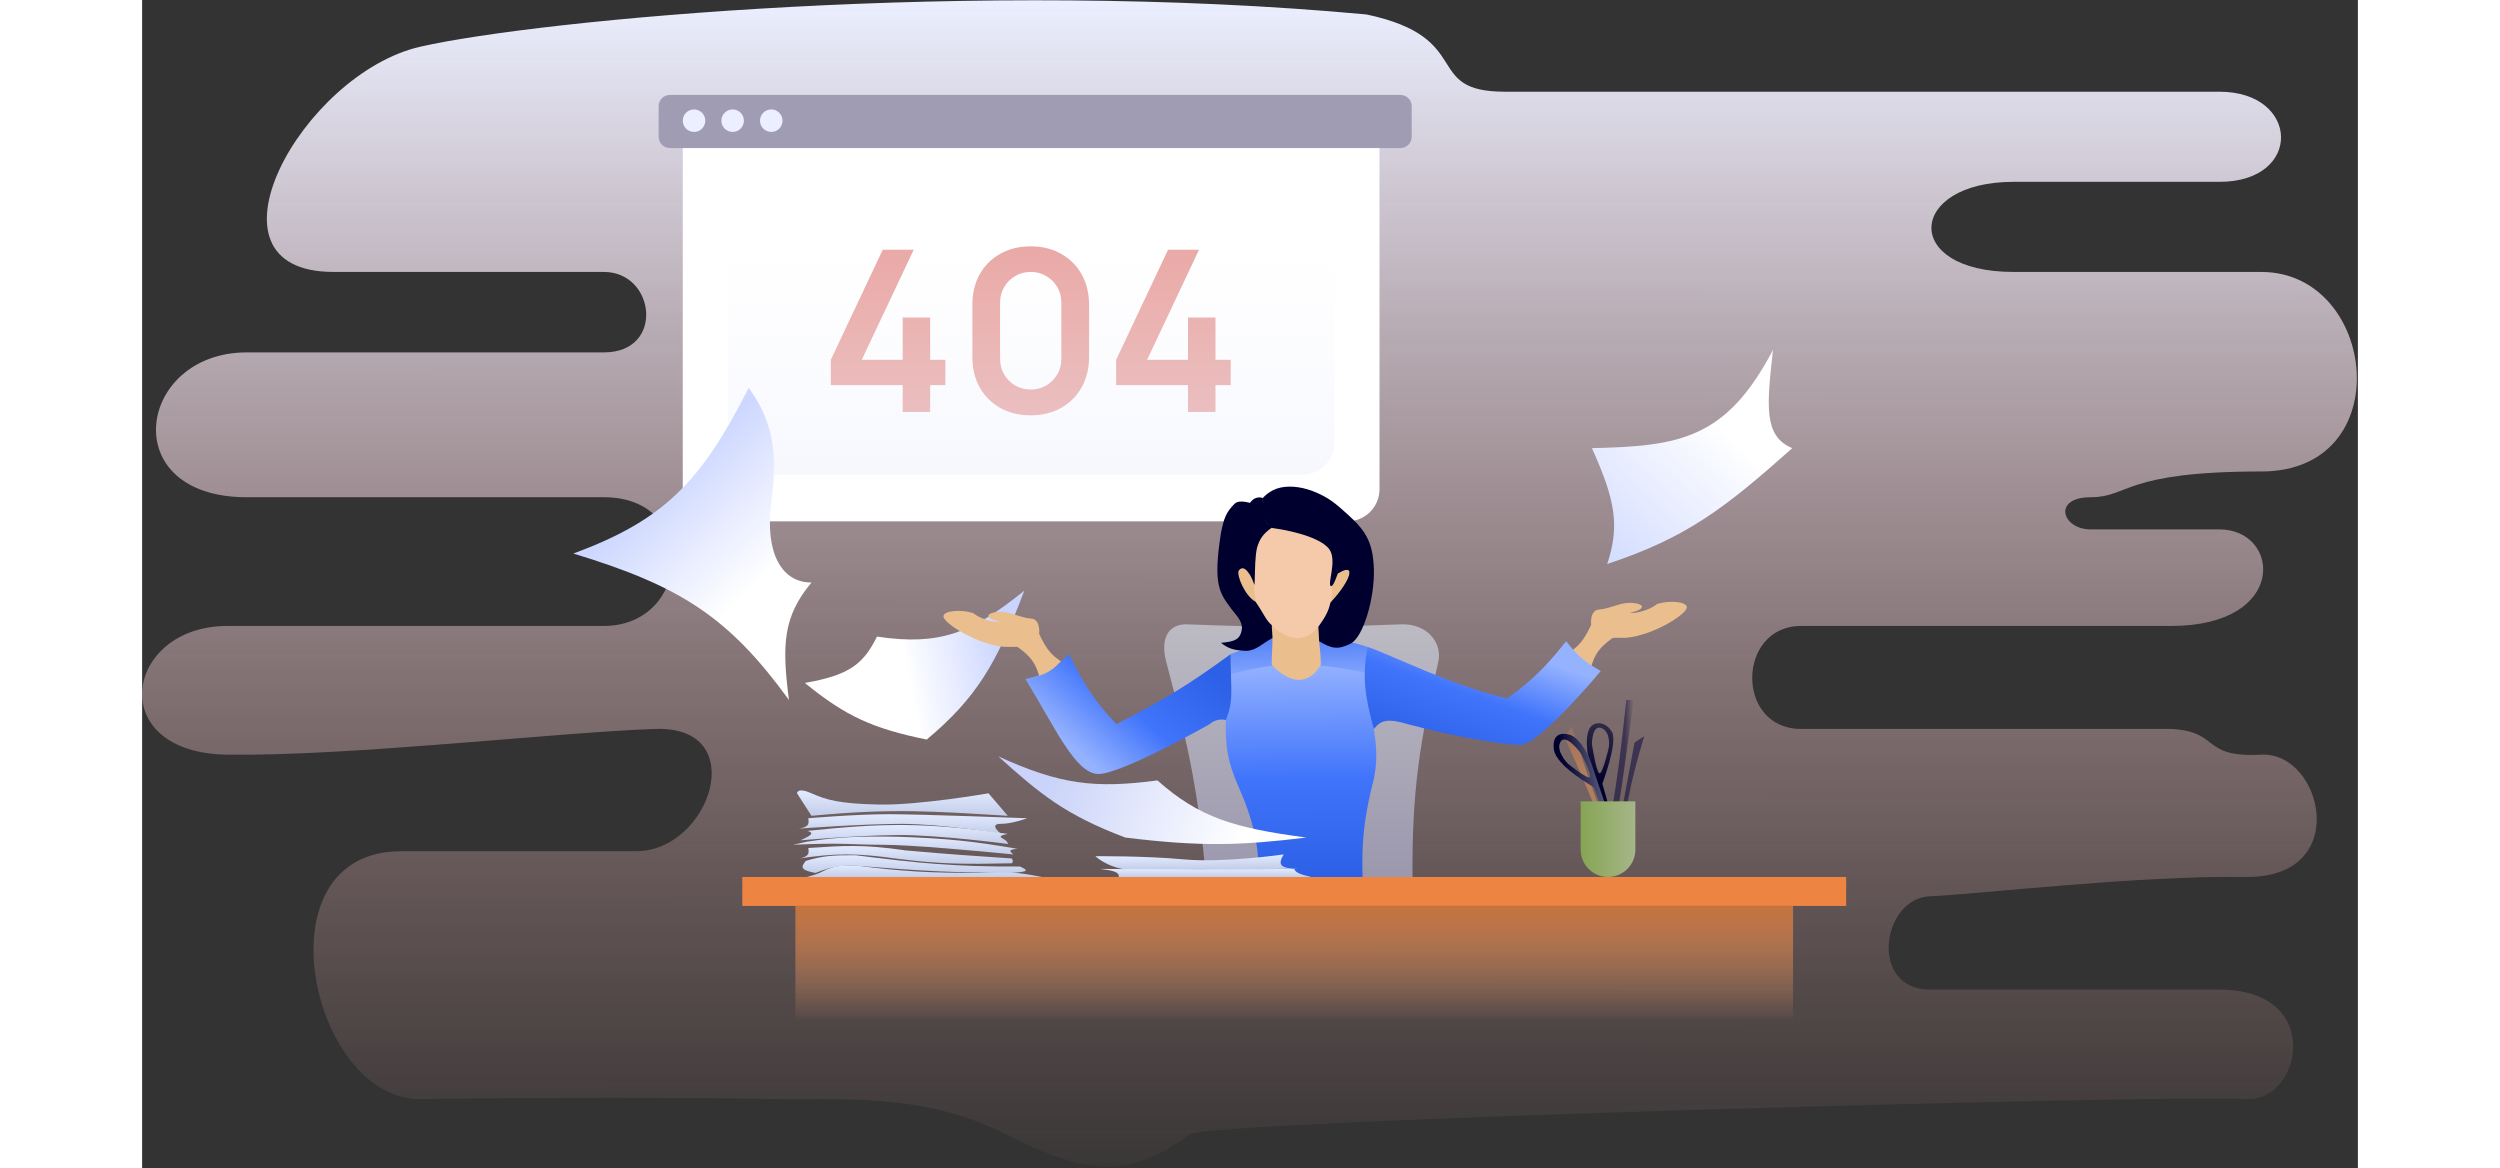 <svg width="1177" height="550" viewBox="0 0 1377 726" fill="none" xmlns="http://www.w3.org/2000/svg">
<rect x="0" y="0" width="1377" height="726" fill="#333333" stroke="none"/>
<path d="M760.987 9C518.052 -13.568 246.578 12.31 172.987 29C99.395 45.69 30.987 169 118.987 169H286.987C318.987 169 324.987 219 286.987 219H64.987C-3.013 219 -17.013 309 64.987 309H286.987C346.987 309 340.987 389 286.987 389H52.987C-11.013 389 -24.013 468 52.987 469C129.987 470 258.987 455 318.987 453C378.987 451 352.987 529 306.987 529H160.987C70.987 529 104.987 684 172.987 683C240.987 682 350.987 682 390.987 683C430.987 684 484.389 678.073 536.987 705C589.585 731.927 614.394 731.414 650.987 705C660.062 696.243 1272.19 680.049 1306.99 683C1341.79 685.951 1356.99 615 1290.99 615H1110.99C1072.99 615 1080.99 558.263 1110.99 557C1140.99 555.738 1239.99 544 1306.99 545C1373.99 546 1354.99 467 1316.99 469C1278.99 471 1292.07 454.705 1260.99 453H1030.99C989.987 453 990.987 389 1030.99 389H1260.99C1333.99 389 1328.99 329 1290.99 329H1210.99C1192.99 329 1186.99 309 1210.99 309C1234.99 309 1230.99 293 1316.99 293C1402.99 293 1388.99 169 1316.99 169H1162.99C1092.99 169 1096.99 113 1162.99 113H1290.99C1342.99 113 1340.99 57 1290.99 57H846.987C794.987 57 829.135 23.512 760.987 9Z" fill="url(#paint0_linear_86_1460)"/>
<path d="M900.487 388.366C895.739 398.48 892.673 401.476 886.987 405.366C891.49 410.037 894.325 412.181 900.487 414.366C902.851 406.696 905.225 402.627 913.987 396.366H921.987C938.394 395.14 959.987 381.866 959.987 377.367C959.987 373.867 949.101 372.917 941.487 375.366C937.165 379.039 928.402 381.403 924.487 380.866C939.987 377.367 928.487 372.866 918.987 375.366C913.164 376.899 910.487 378.367 904.987 378.867C902.501 379.093 899.975 381.753 900.487 388.366Z" fill="#EBBE8E"/>
<path d="M335.987 81H768.987V304C768.987 315.046 760.033 324 748.987 324H355.987C344.941 324 335.987 315.046 335.987 304V81Z" fill="white"/>
<path d="M320.987 85V66C320.987 62.134 324.121 59 327.987 59H781.987C785.853 59 788.987 62.134 788.987 66V85C788.987 88.866 785.853 92 781.987 92H327.987C324.121 92 320.987 88.866 320.987 85Z" fill="#A09CB4"/>
<circle cx="342.987" cy="75" r="7" fill="#EBEFFF"/>
<circle cx="366.987" cy="75" r="7" fill="#EBEFFF"/>
<circle cx="390.987" cy="75" r="7" fill="#EBEFFF"/>
<path d="M472.647 256V239.34H427.987V223.59L460.257 155.2H479.507L447.237 223.59H472.647V197.34H489.727V223.59H499.177V239.34H489.727V256H472.647ZM552.223 258.1C545.083 258.1 538.783 256.583 533.323 253.55C527.863 250.47 523.593 246.2 520.513 240.74C517.479 235.28 515.963 228.98 515.963 221.84V189.36C515.963 182.22 517.479 175.92 520.513 170.46C523.593 165 527.863 160.753 533.323 157.72C538.783 154.64 545.083 153.1 552.223 153.1C559.363 153.1 565.639 154.64 571.053 157.72C576.513 160.753 580.783 165 583.863 170.46C586.943 175.92 588.483 182.22 588.483 189.36V221.84C588.483 228.98 586.943 235.28 583.863 240.74C580.783 246.2 576.513 250.47 571.053 253.55C565.639 256.583 559.363 258.1 552.223 258.1ZM552.223 242.07C555.769 242.07 558.989 241.23 561.883 239.55C564.776 237.823 567.063 235.537 568.743 232.69C570.423 229.797 571.263 226.577 571.263 223.03V188.1C571.263 184.507 570.423 181.287 568.743 178.44C567.063 175.547 564.776 173.26 561.883 171.58C558.989 169.853 555.769 168.99 552.223 168.99C548.676 168.99 545.456 169.853 542.563 171.58C539.669 173.26 537.383 175.547 535.703 178.44C534.023 181.287 533.183 184.507 533.183 188.1V223.03C533.183 226.577 534.023 229.797 535.703 232.69C537.383 235.537 539.669 237.823 542.563 239.55C545.456 241.23 548.676 242.07 552.223 242.07ZM649.971 256V239.34H605.311V223.59L637.581 155.2H656.831L624.561 223.59H649.971V197.34H667.051V223.59H676.501V239.34H667.051V256H649.971Z" fill="#E79F9B"/>
<rect x="363.987" y="109" width="377" height="186" rx="20" fill="url(#paint1_linear_86_1460)"/>
<rect x="372.987" y="545" width="686" height="18" fill="#ED8441"/>
<rect x="405.987" y="563" width="620" height="72" fill="url(#paint2_linear_86_1460)"/>
<path d="M456.687 395.62C448.204 412.848 439.181 419.68 411.874 424.413C437.402 445.25 454.111 452.728 487.593 459.611C518.328 433.85 530.983 412.661 548.26 367.06C515.659 393.321 496.005 401.47 456.687 395.62Z" fill="url(#paint3_linear_86_1460)"/>
<path d="M782.487 388C727.082 390.148 698.2 389.849 649.487 388C637.987 387.563 632.485 396.5 636.487 411.5C650.635 464.537 656.931 495.666 660.987 545H789.487C789.12 491.29 794.01 460.993 805.487 411.5C808.27 399.5 798.487 387.38 782.487 388Z" fill="url(#paint4_linear_86_1460)"/>
<path d="M765.487 484C759.13 508.481 757.774 524.472 758.487 545H693.987C693.985 525.57 690.899 510.287 680.987 488C674.419 472.779 673.118 463.857 673.487 447.5L676.487 406.5L703.987 396H732.987C744.487 398.5 747.487 397.5 761.487 402L765.487 453C767.449 466.419 767.521 473.253 765.487 484Z" fill="url(#paint5_linear_86_1460)"/>
<path d="M732.987 396C744.487 398.5 747.487 397.5 761.487 402L765.487 419C729.519 411.721 709.719 409.871 676.487 419V406.5L703.987 396H732.987Z" fill="url(#paint6_linear_86_1460)"/>
<path d="M786.487 450C774.516 446.493 770.035 447.28 765.487 453C759.531 431.622 758.379 420.371 761.487 402C775.487 406.5 815.083 426.755 848.487 434C866.628 420.664 873.459 412.735 884.987 398.5C892.41 408.08 897.262 411.777 906.487 417C906.487 417 867.987 463.5 855.987 463C843.987 462.5 814.908 457.747 786.487 450Z" fill="url(#paint7_linear_86_1460)"/>
<path d="M605.487 450C634.733 435.064 650.323 425.637 676.487 406.5C676.444 430.264 678.605 434.275 673.487 447.5C667.487 446 663.487 450 663.487 450C663.487 450 607.987 481.5 593.987 481C579.987 480.5 567.849 453.046 548.987 422C562.138 418.842 567.609 414.955 575.987 406.5C586.151 427.19 592.726 436.382 605.487 450Z" fill="url(#paint8_linear_86_1460)"/>
<path d="M557.487 394C562.235 404.113 565.301 407.11 570.987 411C566.484 415.671 563.649 417.815 557.487 420C555.123 412.329 552.749 408.261 543.987 402H535.987C519.58 400.774 497.987 387.5 497.987 383C497.987 379.5 508.873 378.551 516.487 381C520.809 384.672 529.572 387.037 533.487 386.5C517.987 383 529.487 378.5 538.987 381C544.809 382.532 547.487 384 552.987 384.5C555.473 384.726 557.998 387.386 557.487 394Z" fill="#EBBE8E"/>
<path d="M732.487 413C732.487 404 731.385 402.539 730.987 389.5C722.487 398.5 710.987 397 701.987 387.5C703.039 400.664 701.987 402.5 701.987 413C701.987 413 709.987 422.5 718.987 422.5C727.987 422.5 732.487 413 732.487 413Z" fill="#EBBE8E"/>
<path d="M738.987 375.5C736.487 381 730.487 396.5 717.987 396.5C705.487 396.5 694.987 381 691.987 375.5C688.987 370 687.487 353.5 687.487 348C687.487 342.5 692.487 318.5 714.487 319C736.487 319.5 742.987 343.5 742.987 346.5C742.987 349.5 741.487 370 738.987 375.5Z" fill="#F5CAAA"/>
<path d="M685.487 367.5C688.186 372 692.487 374.5 692.487 374.5C691.486 370.5 691.262 368.509 690.987 363C690.987 363 686.487 350.5 682.487 353.5C678.487 356.5 682.787 363.001 685.487 367.5Z" fill="#EBBE8E"/>
<path d="M743.487 369C741.607 371.5 738.487 374.5 738.487 374.5C740.085 367.593 739.212 364.509 739.487 359C739.487 359 747.987 352 749.987 354.5C751.987 357 745.367 366.5 743.487 369Z" fill="#EBBE8E"/>
<path d="M701.487 328C696.465 321.973 694.686 319.43 696.487 309.5C696.487 309.5 700.487 304.5 707.487 303C714.487 301.5 722.487 303 729.487 306C738.013 309.655 742.097 313.289 748.987 319.5C760.087 329.507 764.987 336.5 765.487 354C765.986 371.5 758.987 396 750.987 400C742.987 404 739.065 403.071 731.487 398.5L730.987 389.5L731.06 389.394C734.896 383.871 737.14 380.64 738.487 374.5C752.008 359.959 754.521 349.12 742.987 356.5C742.987 356.5 739.987 366 738.487 364C736.987 362 741.987 349.5 738.487 342.5C734.987 335.5 718.552 330.301 701.487 328Z" fill="#00002E"/>
<path d="M688.487 312.5C690.83 309.083 694.148 308.619 696.487 309.5C696.225 319.654 696.517 322.646 701.987 328C698.537 330.32 695.177 333.464 693.487 338.5C690.786 344.758 691.987 366.5 690.987 363C689.987 359.5 685.487 349.5 681.487 354.5C679.987 357.5 685.474 370.593 691.987 374C697.341 381.759 698.461 385.587 701.987 388.5L702.487 396.5C695.612 400.125 692.717 404.241 685.987 404.5C678.553 404.103 675.032 403.157 670.487 399.5C678.886 398.72 682.711 397.549 683.487 390.5C683.722 385.731 679.487 381.893 676.987 378.5C669.734 368.656 665.285 363.844 670.487 331C672.278 322.284 673.465 318.478 678.987 313C681.003 311 685.252 311.661 688.487 312.5Z" fill="#00002E"/>
<path d="M415.987 493C406.987 489 406.987 493 406.987 493L415.987 507C466.533 502.164 492.022 504.202 537.987 507L525.987 493C525.987 493 482.987 500.5 457.987 500C432.987 499.5 424.987 497 415.987 493Z" fill="url(#paint9_linear_86_1460)"/>
<path d="M407.524 514.997C407.499 514.999 407.487 515 407.487 515C407.487 515 407.499 514.999 407.524 514.997C408.006 514.959 413.067 514.498 413.987 512C414.459 510.717 413.987 508.5 413.987 508.5C413.987 508.5 442.987 506 463.987 506C484.987 506 549.987 508.5 549.987 508.5C549.987 508.5 540.987 512 533.487 512C525.987 512 533.487 518 533.487 518C533.487 518 496.987 512 471.987 512C447.43 512 408.883 514.895 407.524 514.997Z" fill="url(#paint10_linear_86_1460)"/>
<path d="M538.043 518.243C485.627 510.764 459.052 511.584 413.518 516.371C417.44 517.588 416.694 518.829 409.077 522.235C409.077 522.235 443.548 519.2 469.047 518.942C494.546 518.684 538.107 524.509 538.107 524.509C538.107 524.509 538.089 522.719 534.571 520.964C531.053 519.209 538.043 518.243 538.043 518.243Z" fill="url(#paint11_linear_86_1460)"/>
<path d="M413.487 523L404.487 525C435.954 523.523 441.487 525 459.987 525C478.487 525 520.26 528.926 541.487 531C538.488 528.703 538.893 527.922 543.987 527.5C516.211 522.743 499.97 521.028 469.487 520C446.062 519.639 433.491 520.001 413.487 523Z" fill="url(#paint12_linear_86_1460)"/>
<path d="M467.987 533.5C443.747 530.113 430.729 530.216 408.487 533.5C408.487 533.5 413.104 532.782 413.987 530.5C414.48 529.225 413.987 527 413.987 527C435.906 525.548 448.107 524.625 474.487 528.5C502.905 531.022 516.084 531.843 540.487 533.5C541.281 534.834 541.368 535.5 540.487 536.5C512.45 537.069 496.712 537.256 467.987 533.5Z" fill="url(#paint13_linear_86_1460)"/>
<path d="M412.487 535C409.025 539.016 409.406 540.834 418.487 542.5C430.409 537.736 437.354 537.25 449.987 538.5C484.802 541.304 504.386 542.291 539.487 542.5C551.907 541.859 550.463 540.731 545.487 538.5C504.459 538.704 482.433 536.418 443.487 531.5C430.283 531.432 423.109 531.699 412.487 535Z" fill="url(#paint14_linear_86_1460)"/>
<path d="M422.987 541.5C420.158 543.045 417.743 543.774 412.987 545H558.987C545.876 542.193 537.393 541.514 519.487 542.5C490.549 542.438 474.203 541.798 444.487 538C434.168 537.417 429.551 538.256 422.987 541.5Z" fill="url(#paint15_linear_86_1460)"/>
<path d="M647.468 534.077C622.945 531.811 592.447 532.102 592.447 532.102C592.447 532.102 601.532 541.016 618.032 540.858L718.527 539.898C708.072 539.637 705.185 538.103 709.441 530.985C709.441 530.985 671.991 536.343 647.468 534.077Z" fill="url(#paint16_linear_86_1460)"/>
<path d="M595.487 540C603.793 541.058 607.233 541.937 606.987 545H726.487C719.795 543.382 716.802 542.378 715.987 540C669.552 540.311 643.269 540.363 595.487 540Z" fill="url(#paint17_linear_86_1460)"/>
<path d="M610.987 520.5C657.789 526.235 682.065 525.524 723.487 520.5C678.96 514.6 657.184 508.272 630.987 485C592.229 490.098 570.535 487.683 531.987 470C558.164 493.498 573.378 506.238 610.987 520.5Z" fill="url(#paint18_linear_86_1460)"/>
<path d="M1025.49 278.5C984.383 315.067 960.601 333.935 910.487 350.5C918.473 326.523 915.36 310.388 900.987 278.5C955.653 277.291 984.468 272.757 1013.49 217.5C1009.81 251.505 1007.36 271.048 1025.49 278.5Z" fill="url(#paint19_linear_86_1460)"/>
<path d="M415.987 362C398.528 382.953 397.428 400.174 401.987 435C364.606 383.519 334.676 364.23 267.987 344C323.965 323.32 347.224 299.876 376.987 241C392.424 262.507 394.987 281.5 390.987 312.5C386.987 343.5 397.427 362.153 415.987 362Z" fill="url(#paint20_linear_86_1460)"/>
<path d="M926.987 435H922.371C917.575 479.634 914.392 502.4 906.987 535.261L911.089 538C918.639 497.763 921.493 475.218 926.987 435Z" fill="url(#paint21_linear_86_1460)" fill-opacity="0.5"/>
<path d="M888.487 451.5L883.987 458C898.248 489.817 905.597 507.495 916.487 538.5L919.487 533.5C906.947 507.212 900.223 488.39 888.487 451.5Z" fill="url(#paint22_linear_86_1460)"/>
<path fill-rule="evenodd" clip-rule="evenodd" d="M897.987 464.5C897.987 464.5 896.987 456 899.987 452C902.987 448 909.876 448.5 913.487 455C917.098 461.5 907.487 487 907.487 487C915.259 514.185 917.113 522 918.487 531.5L899.987 474.5C899.987 474.5 897.987 468.5 897.987 464.5ZM905.486 480.5C907.486 482 911.487 464.5 911.487 464.5C911.487 464.5 912.987 455 906.987 452.5C900.987 450 900.987 462.5 900.987 462.5C900.987 462.5 903.486 479 905.486 480.5Z" fill="url(#paint23_linear_86_1460)"/>
<path fill-rule="evenodd" clip-rule="evenodd" d="M896.374 465.46C896.374 465.46 892.105 458.042 887.311 456.622C882.517 455.202 876.015 455.674 877.372 465.88C878.729 476.086 902.174 489.185 902.174 489.185C912.155 515.639 915.33 523.017 919.895 531.46L900.735 474.679C900.735 474.679 898.761 468.671 896.374 465.46ZM899.901 482.775C899.191 485.172 885.987 474.5 885.987 474.5C885.987 474.5 878.163 466.586 881.487 461C884.811 455.414 893.987 468 893.987 468C893.987 468 900.612 480.378 899.901 482.775Z" fill="url(#paint24_linear_86_1460)"/>
<path d="M918.487 536.5H913.487L927.487 461.5L933.487 457.5C924.692 486.886 921.101 504.022 918.487 536.5Z" fill="#000038" fill-opacity="0.5"/>
<path d="M893.987 498H927.987V528C927.987 537.389 920.376 545 910.987 545C901.598 545 893.987 537.389 893.987 528V498Z" fill="url(#paint25_linear_86_1460)"/>
<defs>
<linearGradient id="paint0_linear_86_1460" x1="688.177" y1="0.172" x2="688.059" y2="753.4" gradientUnits="userSpaceOnUse">
<stop stop-color="#EBEFFF"/>
<stop offset="1" stop-color="#E59E9B" stop-opacity="0"/>
</linearGradient>
<linearGradient id="paint1_linear_86_1460" x1="552.487" y1="109" x2="552.487" y2="295" gradientUnits="userSpaceOnUse">
<stop stop-color="white" stop-opacity="0"/>
<stop offset="1" stop-color="#ECEFFD" stop-opacity="0.47"/>
</linearGradient>
<linearGradient id="paint2_linear_86_1460" x1="715.987" y1="563" x2="715.987" y2="635" gradientUnits="userSpaceOnUse">
<stop stop-color="#C6733E"/>
<stop offset="1" stop-color="#F7A26C" stop-opacity="0"/>
</linearGradient>
<linearGradient id="paint3_linear_86_1460" x1="536.099" y1="395.592" x2="391.451" y2="422.087" gradientUnits="userSpaceOnUse">
<stop stop-color="#C9D4FF"/>
<stop offset="0.432" stop-color="white"/>
</linearGradient>
<linearGradient id="paint4_linear_86_1460" x1="720.987" y1="289" x2="720.859" y2="543" gradientUnits="userSpaceOnUse">
<stop stop-color="#D0D0D0"/>
<stop offset="1" stop-color="#9C98AE"/>
</linearGradient>
<linearGradient id="paint5_linear_86_1460" x1="719.987" y1="545" x2="718.379" y2="412.019" gradientUnits="userSpaceOnUse">
<stop stop-color="#2C60E7"/>
<stop offset="0.459" stop-color="#4074FB"/>
<stop offset="1" stop-color="#95B2FF"/>
</linearGradient>
<linearGradient id="paint6_linear_86_1460" x1="720.987" y1="396" x2="721.337" y2="424.996" gradientUnits="userSpaceOnUse">
<stop stop-color="#5481F7"/>
<stop offset="1" stop-color="#8CACFF"/>
</linearGradient>
<linearGradient id="paint7_linear_86_1460" x1="759.812" y1="454.025" x2="785.453" y2="380.641" gradientUnits="userSpaceOnUse">
<stop stop-color="#2C60E7"/>
<stop offset="0.547" stop-color="#4074FB"/>
<stop offset="1" stop-color="#95B2FF"/>
</linearGradient>
<linearGradient id="paint8_linear_86_1460" x1="676.987" y1="428" x2="615.001" y2="497.38" gradientUnits="userSpaceOnUse">
<stop stop-color="#2C60E7"/>
<stop offset="0.547" stop-color="#4074FB"/>
<stop offset="1" stop-color="#95B2FF"/>
</linearGradient>
<linearGradient id="paint9_linear_86_1460" x1="472.487" y1="491.222" x2="472.487" y2="507" gradientUnits="userSpaceOnUse">
<stop stop-color="#E2EBFF"/>
<stop offset="1" stop-color="#C3CDE8"/>
</linearGradient>
<linearGradient id="paint10_linear_86_1460" x1="478.737" y1="506" x2="478.737" y2="518" gradientUnits="userSpaceOnUse">
<stop stop-color="#E2EBFF"/>
<stop offset="1" stop-color="#C3CDE8"/>
</linearGradient>
<linearGradient id="paint11_linear_86_1460" x1="473.484" y1="512.653" x2="473.61" y2="525.162" gradientUnits="userSpaceOnUse">
<stop stop-color="#E2EBFF"/>
<stop offset="1" stop-color="#C3CDE8"/>
</linearGradient>
<linearGradient id="paint12_linear_86_1460" x1="474.237" y1="519.885" x2="474.237" y2="531" gradientUnits="userSpaceOnUse">
<stop stop-color="#E2EBFF"/>
<stop offset="1" stop-color="#C3CDE8"/>
</linearGradient>
<linearGradient id="paint13_linear_86_1460" x1="474.801" y1="525.746" x2="474.801" y2="536.813" gradientUnits="userSpaceOnUse">
<stop stop-color="#E2EBFF"/>
<stop offset="1" stop-color="#C3CDE8"/>
</linearGradient>
<linearGradient id="paint14_linear_86_1460" x1="479.797" y1="531.491" x2="479.797" y2="542.5" gradientUnits="userSpaceOnUse">
<stop stop-color="#E2EBFF"/>
<stop offset="1" stop-color="#C3CDE8"/>
</linearGradient>
<linearGradient id="paint15_linear_86_1460" x1="485.987" y1="537.828" x2="485.987" y2="545" gradientUnits="userSpaceOnUse">
<stop stop-color="#E2EBFF"/>
<stop offset="1" stop-color="#C3CDE8"/>
</linearGradient>
<linearGradient id="paint16_linear_86_1460" x1="655.444" y1="531.5" x2="655.53" y2="540.5" gradientUnits="userSpaceOnUse">
<stop stop-color="#E2EBFF"/>
<stop offset="1" stop-color="#C3CDE8"/>
</linearGradient>
<linearGradient id="paint17_linear_86_1460" x1="660.987" y1="540" x2="660.987" y2="545" gradientUnits="userSpaceOnUse">
<stop stop-color="#E2EBFF"/>
<stop offset="1" stop-color="#C3CDE8"/>
</linearGradient>
<linearGradient id="paint18_linear_86_1460" x1="562.987" y1="486.5" x2="682.987" y2="525" gradientUnits="userSpaceOnUse">
<stop stop-color="#CAD3F9"/>
<stop offset="1" stop-color="white"/>
</linearGradient>
<linearGradient id="paint19_linear_86_1460" x1="910.987" y1="350" x2="984.987" y2="269" gradientUnits="userSpaceOnUse">
<stop stop-color="#D3DCFF"/>
<stop offset="1" stop-color="white"/>
</linearGradient>
<linearGradient id="paint20_linear_86_1460" x1="318.987" y1="303" x2="415.987" y2="405" gradientUnits="userSpaceOnUse">
<stop stop-color="#CDD7FF"/>
<stop offset="0.615" stop-color="white"/>
</linearGradient>
<linearGradient id="paint21_linear_86_1460" x1="921.487" y1="436.5" x2="926.987" y2="436.5" gradientUnits="userSpaceOnUse">
<stop stop-color="#000038"/>
<stop offset="1" stop-color="#000038" stop-opacity="0"/>
</linearGradient>
<linearGradient id="paint22_linear_86_1460" x1="895.987" y1="479" x2="890.987" y2="445" gradientUnits="userSpaceOnUse">
<stop stop-color="#B07E5E"/>
<stop offset="1" stop-color="#F08541" stop-opacity="0"/>
</linearGradient>
<linearGradient id="paint23_linear_86_1460" x1="901.987" y1="485.5" x2="910.487" y2="452" gradientUnits="userSpaceOnUse">
<stop stop-color="#00002E"/>
<stop offset="1" stop-color="#00002E" stop-opacity="0.62"/>
</linearGradient>
<linearGradient id="paint24_linear_86_1460" x1="883.987" y1="476.5" x2="923.987" y2="468.5" gradientUnits="userSpaceOnUse">
<stop stop-color="#00002E"/>
<stop offset="1" stop-color="#AFAFC5"/>
</linearGradient>
<linearGradient id="paint25_linear_86_1460" x1="893.987" y1="498" x2="927.987" y2="498" gradientUnits="userSpaceOnUse">
<stop stop-color="#86A553"/>
<stop offset="1" stop-color="#A5B689"/>
</linearGradient>
</defs>
</svg>
